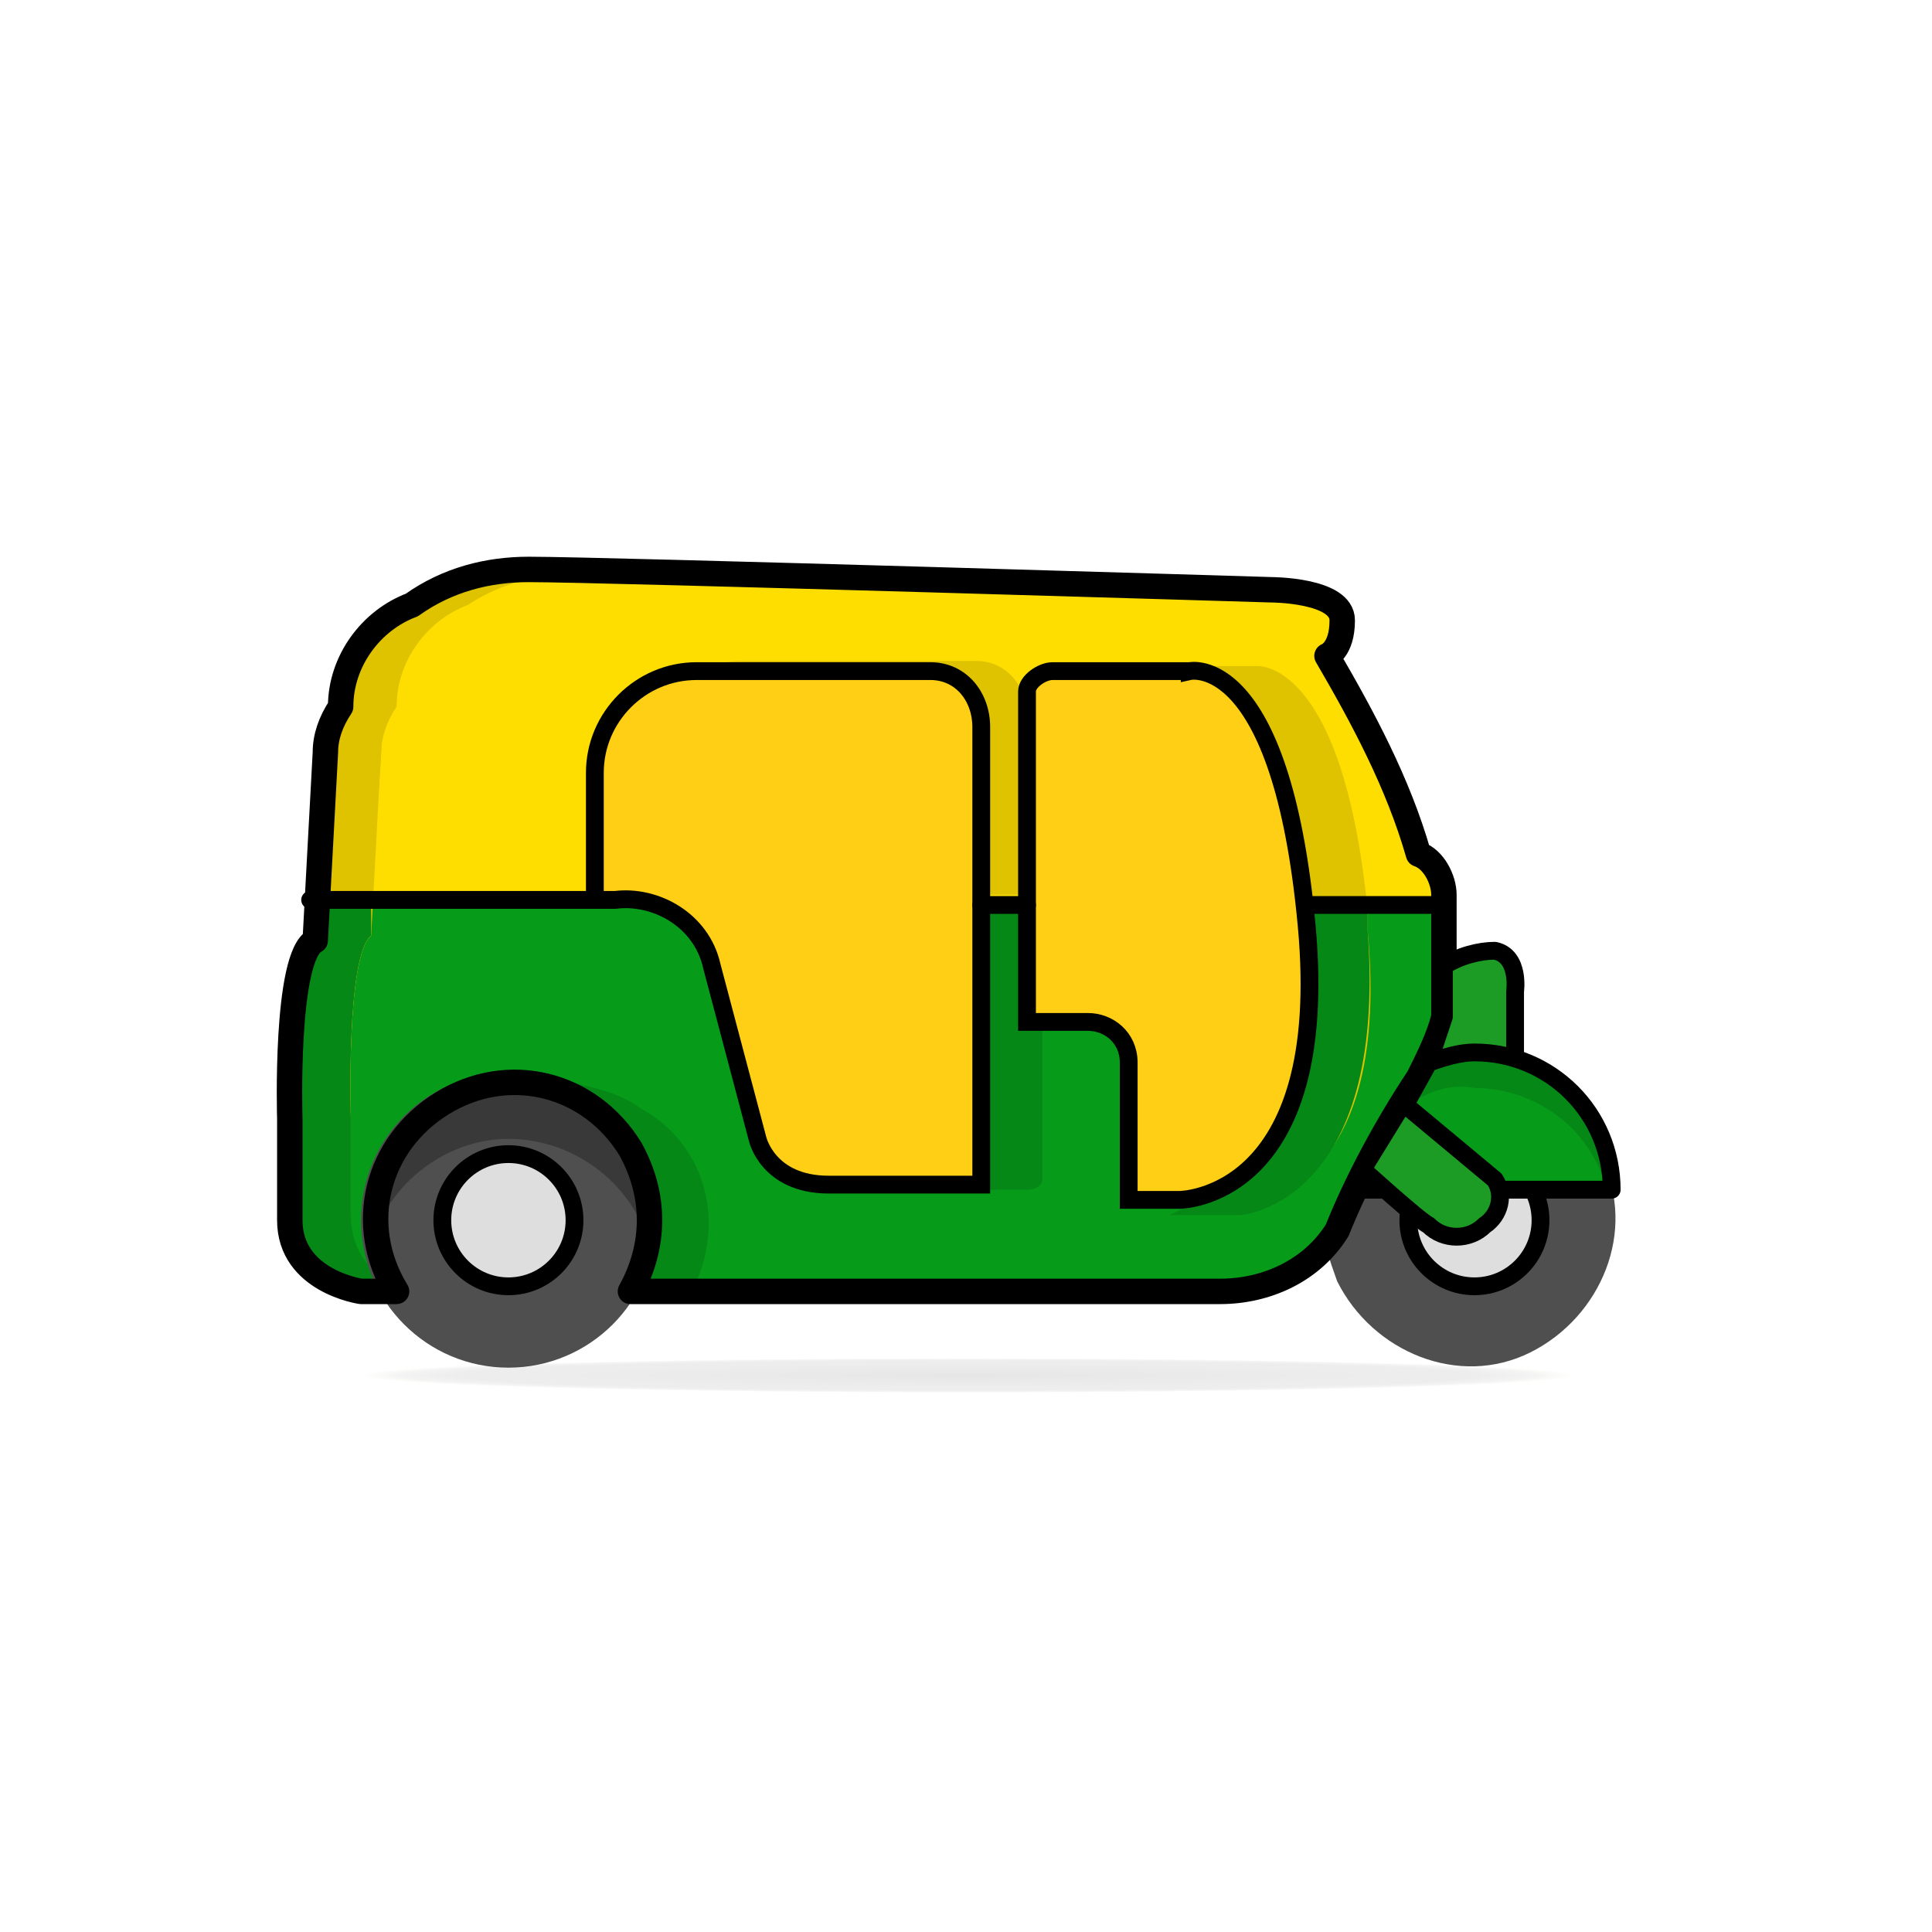 <svg xmlns="http://www.w3.org/2000/svg" id="Layer_1" viewBox="0 0 38 38"><style>.st0{fill:#069C1A;} .st1{fill:#FEDE00;} .st2{fill:#DFC300;} .st3{fill:#068817;} .st4{fill:#4F4F4F;} .st5{fill:#393939;} .st6{fill:none;stroke:#000000;stroke-width:0.5;stroke-linejoin:round;} .st7{fill:#DEDEDE;stroke:#000000;stroke-width:0.35;stroke-linejoin:round;} .st8{fill:#1D9C25;stroke:#000000;stroke-width:0.35;stroke-linecap:round;stroke-linejoin:round;} .st9{fill:none;stroke:#000000;stroke-width:0.35;stroke-linecap:round;stroke-linejoin:round;} .st10{fill:#D4DB27;stroke:#000000;stroke-width:0.35;stroke-linecap:round;stroke-miterlimit:10;} .st11{fill:none;stroke:#000000;stroke-width:0.35;stroke-linecap:round;stroke-miterlimit:10;} .st12{opacity:0.51;fill:url(#SVGID_1_);enable-background:new ;}</style><title>category_icon</title><path class="st0" d="M28.4 17.6c0-.3-.2-.7-.5-.8-.4-1.4-1.1-2.7-1.8-3.9 0 0 .3-.1.3-.7s-1.4-.6-1.4-.6-13.1-.4-14.6-.4c-.8 0-1.6.2-2.3.7-.8.3-1.4 1.1-1.4 2-.2.3-.3.6-.3.9l-.2 3.7c-.6.3-.5 3.5-.5 3.5v2c0 1.2 1.4 1.4 1.4 1.4h.7c-.8-1.3-.4-2.9.9-3.7s2.9-.4 3.7.9c.5.9.5 1.9 0 2.8H24c.9 0 1.8-.4 2.3-1.2.4-1 1-2.1 1.6-3 .2-.4.4-.8.5-1.2v-2.4z"/><path class="st1" d="M28.4 17.8v-.2c0-.3-.2-.7-.5-.8-.4-1.4-1.1-2.7-1.8-3.9 0 0 .3-.1.3-.7s-1.4-.6-1.4-.6-13.1-.4-14.6-.4c-.8 0-1.6.2-2.3.7-.8.3-1.4 1.1-1.4 2-.2.3-.3.6-.3.9l-.2 2.9"/><path class="st2" d="M12.6 15c0-1.1.9-2 2-2h4.6c.6 0 1 .5 1 1.1v3.5h-1L12.6 15zM6.9 23.9V22s-.1-3.2.4-3.6l.2-3.7c0-.3.1-.6.3-.9 0-.9.6-1.7 1.4-2 .6-.4 1.3-.6 2.1-.6h-.9c-.8 0-1.6.2-2.3.7-.8.3-1.4 1.1-1.4 2-.2.3-.3.6-.3.9l-.2 3.7c-.6.3-.5 3.5-.5 3.5v2c0 1.2 1.4 1.4 1.4 1.4h.7c0-.1-.1-.2-.1-.2-.6-.2-.9-.7-.8-1.3z"/><path class="st2" d="M6.9 23.9V22s-.1-3.2.4-3.6v-.7l.2-2.9c0-.3.1-.6.3-.9 0-.9.6-1.7 1.4-2 .6-.4 1.3-.6 2.1-.6h-.9c-.8 0-1.6.2-2.3.7-.8.3-1.4 1.1-1.4 2-.2.3-.3.6-.3.9l-.2 2.9v.7c-.6.3-.5 3.5-.5 3.5v2c0 1.2 1.4 1.4 1.4 1.4h.7c0-.1-.1-.2-.1-.2-.6-.2-.9-.7-.8-1.3z"/><path class="st3" d="M6.9 23.9V22s-.1-3.2.4-3.6v-.7H6.1v.7c-.5.4-.4 3.6-.4 3.6v2c0 1.2 1.4 1.4 1.4 1.4h.7c0-.1-.1-.2-.1-.2-.5-.2-.8-.7-.8-1.3zM11.3 21.3c-.2 0-.4 0-.6.1 1.4.3 2.3 1.7 2 3.2-.1.3-.2.6-.3.8h1.2c.7-1.3.3-2.9-1-3.6-.4-.3-.9-.4-1.3-.5z"/><circle class="st4" cx="10" cy="24" r="2.9"/><path class="st5" d="M10 22.4c1.3 0 2.5.9 2.8 2.2.4-1.5-.6-3.1-2.1-3.4s-3.1.6-3.4 2.1c-.1.4-.1.9 0 1.3.2-1.2 1.4-2.2 2.7-2.2z"/><path class="st4" d="M27.7 21.4c1.4-.7 3.1 0 3.8 1.4.7 1.4 0 3.1-1.4 3.8s-3.1 0-3.8-1.4c-.1-.3-.2-.5-.2-.8l.3-.3 1.3-2.7z"/><path class="st6" d="M28.4 17.6c0-.3-.2-.7-.5-.8-.4-1.4-1.1-2.7-1.8-3.9 0 0 .3-.1.3-.7s-1.4-.6-1.4-.6-13.1-.4-14.6-.4c-.8 0-1.6.2-2.3.7-.8.3-1.4 1.1-1.4 2-.2.3-.3.6-.3.9l-.2 3.7c-.6.3-.5 3.5-.5 3.5v2c0 1.2 1.4 1.4 1.4 1.4h.7c-.8-1.3-.4-2.9.9-3.7s2.9-.4 3.7.9c.5.9.5 1.9 0 2.8H24c.9 0 1.8-.4 2.3-1.2.4-1 1-2.1 1.6-3 .2-.4.4-.8.5-1.2v-2.4z"/><circle class="st7" cx="10" cy="24" r="1.3"/><circle class="st7" cx="29" cy="24" r="1.3"/><path class="st8" d="M29.8 20.8v-1.3s.1-.7-.4-.8c-.3 0-.7.1-1 .3v1l-.4 1.2 1.8-.4z"/><path class="st0" d="M26.7 23.4h5c0-1.5-1.2-2.7-2.7-2.7-.3 0-.6.1-.9.2l-.5.9-.9 1.6z"/><path class="st3" d="M29 21.4c1.2 0 2.3.8 2.6 2h.1c0-1.5-1.2-2.7-2.7-2.7-.3 0-.6.1-.9.2l-.5.9c.4-.3.9-.5 1.4-.4z"/><path class="st9" d="M26.7 23.4h5c0-1.5-1.2-2.7-2.7-2.7-.3 0-.6.1-.9.2l-.5.9-.9 1.6z"/><path class="st8" d="M27.6 21.7l1.8 1.5c.2.3.1.7-.2.9-.3.3-.8.3-1.1 0-.2-.1-1.3-1.1-1.3-1.1l.8-1.3z"/><path class="st3" d="M20.2 23.4h-1.6l.9-5.7 1 .2v5.3c0 .1-.1.2-.3.2z"/><path class="st10" d="M11.7 17.7v-2.5c0-1.1.9-2 2-2h4.6c.6 0 1 .5 1 1.1v9h-3c-1.2 0-1.4-.9-1.4-.9L14 19c-.2-.9-1.1-1.4-1.9-1.3h-6" style="&#10;    fill: #ffcf15;&#10;"/><path class="st2" d="M26.9 18.3v-.4c-.5-5-2.2-4.8-2.2-4.8h-1.2v.1c.4 0 1.7.6 2.1 4.7v.4c.4 4.5-1.6 5.3-2.3 5.4h1c.1 0 3.1 0 2.6-5.4z"/><path class="st3" d="M26.9 17.9v.4c.4 5.4-2.5 5.6-2.5 5.6H23l.4-.2c.7-.1 2.7-.9 2.3-5.4v-.4h1.2z"/><path class="st10" d="M23.4 13.2h-2.7c-.2 0-.5.2-.5.4v6.5h1.2c.4 0 .8.3.8.8v2.7h1s3 0 2.5-5.4-2.3-5-2.3-5z" style="&#10;    fill: #ffcf15;&#10;"/><path class="st11" d="M28.4 17.8h-2.7M20.2 17.8h-.9"/><radialGradient id="SVGID_1_" cx="9.988" cy="-633.747" r="11.33" gradientTransform="matrix(1.05 0 0 -.03 8.54 8.04)" gradientUnits="userSpaceOnUse"><stop offset="0" stop-opacity=".2"/><stop offset=".16" stop-color="#231F20" stop-opacity=".2"/><stop offset=".85" stop-color="#231F20" stop-opacity=".15"/><stop offset=".94" stop-color="#231F20" stop-opacity=".1"/><stop offset=".99" stop-color="#8C8E24" stop-opacity=".04"/><stop offset="1" stop-color="#CFD527" stop-opacity="0"/></radialGradient><path class="st12" d="M35.4 27.1c0 1 3.2 1.7-15.6 1.7S2.3 28 2.3 27.1 1 25.4 19.8 25.4s15.6.7 15.6 1.7z"/></svg>